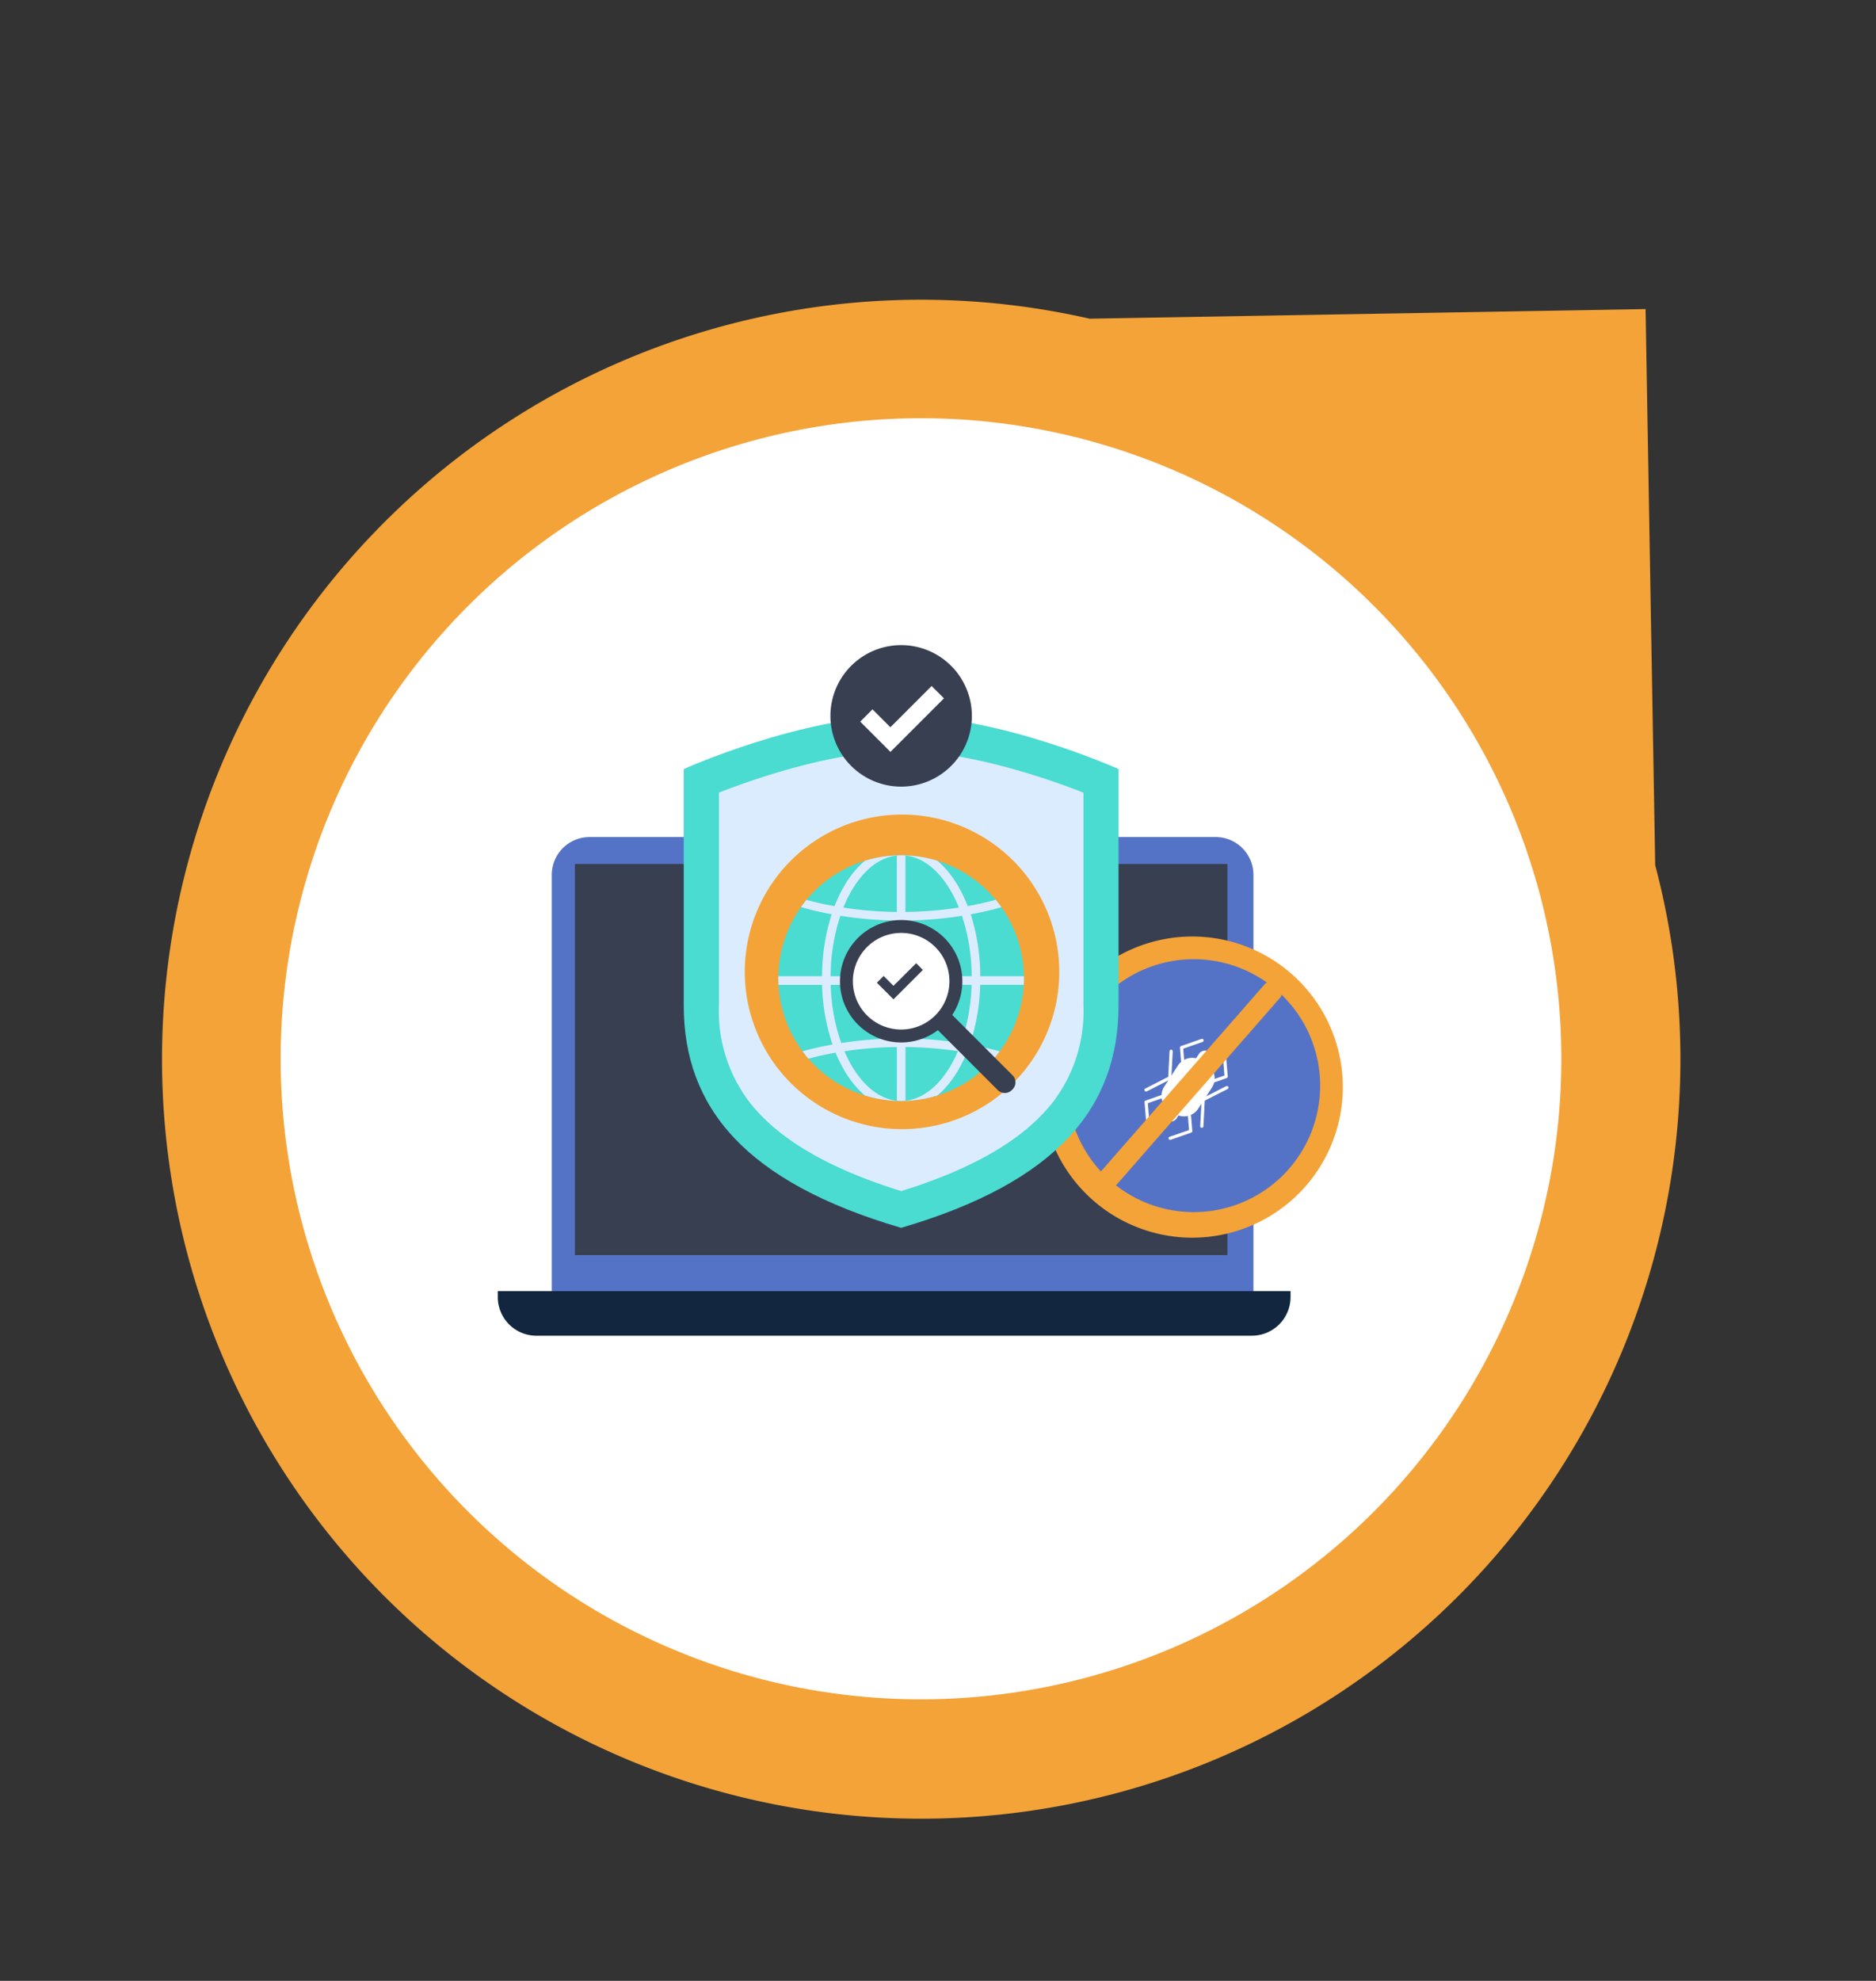 <svg xmlns="http://www.w3.org/2000/svg" xmlns:xlink="http://www.w3.org/1999/xlink" width="195.654" height="206.519" viewBox="0 0 195.654 206.519">
  <rect x="0" y="0" width="195.654" height="206.519" fill="#333333" stroke="none"/>
  <defs>
    <clipPath id="clip-path">
      <rect id="Rectángulo_365579" data-name="Rectángulo 365579" width="88.138" height="72.001" fill="none"/>
    </clipPath>
    <clipPath id="clip-path-2">
      <path id="Trazado_781349" data-name="Trazado 781349" d="M29.8,35.122A12.808,12.808,0,1,0,42.61,22.314,12.807,12.807,0,0,0,29.8,35.122" transform="translate(-29.803 -22.314)" fill="none"/>
    </clipPath>
  </defs>
  <g id="Grupo_1042384" data-name="Grupo 1042384" transform="translate(13139 8420.497)">
    <path id="Trazado_797791" data-name="Trazado 797791" d="M317.427,376.64a79.2,79.2,0,1,0,1.419-137.99l-56.024,15.012,15.011,56.026a79.156,79.156,0,0,0,39.594,66.952" transform="matrix(-0.242, 0.97, -0.97, -0.242, -12657.722, -8581.824)" fill="#f4a338"/>
    <path id="Trazado_797793" data-name="Trazado 797793" d="M318.228,366.574a66.8,66.8,0,1,1,91.244-24.448,66.793,66.793,0,0,1-91.244,24.448" transform="matrix(-0.242, 0.97, -0.97, -0.242, -12658.393, -8576.478)" fill="#fff"/>
    <g id="Grupo_1042379" data-name="Grupo 1042379" transform="translate(-13087.084 -8353.238)">
      <g id="Grupo_1032257" data-name="Grupo 1032257" transform="translate(0 0)">
        <g id="Grupo_1032256" data-name="Grupo 1032256" clip-path="url(#clip-path)">
          <path id="Trazado_781328" data-name="Trazado 781328" d="M74.974,20.381H9.673A3.939,3.939,0,0,0,5.734,24.32V67.726H78.913V24.32a3.939,3.939,0,0,0-3.939-3.939" transform="translate(-0.104 -0.371)" fill="#5573c6"/>
          <rect id="Rectángulo_365578" data-name="Rectángulo 365578" width="68.05" height="40.78" transform="translate(8.044 22.813)" fill="#373f51"/>
          <path id="Trazado_781329" data-name="Trazado 781329" d="M78.646,73.248H4.033A4.033,4.033,0,0,1,0,69.215V68.6H82.679v.612a4.033,4.033,0,0,1-4.032,4.033" transform="translate(0 -1.248)" fill="#12263f"/>
          <path id="Trazado_781330" data-name="Trazado 781330" d="M57.782,46.641a15.7,15.7,0,1,1,15.7,15.7,15.7,15.7,0,0,1-15.7-15.7" transform="translate(-1.051 -0.563)" fill="#f4a338"/>
          <path id="Trazado_781331" data-name="Trazado 781331" d="M60.5,46.534A13.184,13.184,0,1,1,73.687,59.719,13.185,13.185,0,0,1,60.5,46.534" transform="translate(-1.1 -0.607)" fill="#5573c6"/>
          <path id="Trazado_781332" data-name="Trazado 781332" d="M74.68,44.112l.548.356a1.787,1.787,0,0,1,.525,2.471l-1.415,2.177a1.786,1.786,0,0,1-2.471.524l-.548-.356a1.786,1.786,0,0,1-.525-2.471l1.415-2.177a1.787,1.787,0,0,1,2.471-.524" transform="translate(-1.282 -0.797)" fill="#fff"/>
          <path id="Trazado_781333" data-name="Trazado 781333" d="M71.565,42.99a.167.167,0,0,1,.076.148l-.146,2.77a.164.164,0,0,1-.09.139l-2.472,1.259a.166.166,0,0,1-.15-.3l2.387-1.215.14-2.674a.167.167,0,0,1,.175-.157.164.164,0,0,1,.081.027" transform="translate(-1.249 -0.782)" fill="#fff"/>
          <path id="Trazado_781334" data-name="Trazado 781334" d="M71.1,47.619a.161.161,0,0,1,.065.084.164.164,0,0,1-.1.211l-2.019.706.176,2.132a.168.168,0,0,1-.152.179.166.166,0,0,1-.18-.152L68.7,48.52a.165.165,0,0,1,.111-.17l2.14-.748a.165.165,0,0,1,.145.018" transform="translate(-1.249 -0.866)" fill="#fff"/>
          <path id="Trazado_781335" data-name="Trazado 781335" d="M73.469,49.16a.165.165,0,0,1,.075.126l.187,2.259a.167.167,0,0,1-.111.171l-2.14.747a.166.166,0,1,1-.109-.313l2.019-.7-.175-2.132a.166.166,0,0,1,.151-.18.164.164,0,0,1,.1.027" transform="translate(-1.296 -0.894)" fill="#fff"/>
          <path id="Trazado_781336" data-name="Trazado 781336" d="M74.858,41.832a.162.162,0,0,1,.066.084.165.165,0,0,1-.1.211l-2.02.706.176,2.132a.166.166,0,1,1-.331.027l-.186-2.259a.164.164,0,0,1,.11-.17l2.14-.748a.164.164,0,0,1,.145.018" transform="translate(-1.318 -0.761)" fill="#fff"/>
          <path id="Trazado_781337" data-name="Trazado 781337" d="M77.23,43.371a.165.165,0,0,1,.075.126l.187,2.259a.167.167,0,0,1-.111.171l-2.14.747a.166.166,0,1,1-.109-.313l2.019-.7-.175-2.132a.166.166,0,0,1,.151-.18.164.164,0,0,1,.1.027" transform="translate(-1.364 -0.789)" fill="#fff"/>
          <path id="Trazado_781338" data-name="Trazado 781338" d="M77.491,46.841a.171.171,0,0,1,.057.064.164.164,0,0,1-.073.223l-2.387,1.215-.14,2.674A.166.166,0,1,1,74.616,51l.146-2.77a.165.165,0,0,1,.09-.139l2.472-1.259a.167.167,0,0,1,.166.009" transform="translate(-1.357 -0.852)" fill="#fff"/>
          <path id="Trazado_781339" data-name="Trazado 781339" d="M72,47.467l-1.215,1.871a.78.78,0,0,0,1.309.85l1.215-1.871Z" transform="translate(-1.285 -0.863)" fill="#fff"/>
          <path id="Trazado_781340" data-name="Trazado 781340" d="M74.551,46.12l1.215-1.871a.781.781,0,0,0-1.31-.85L73.242,45.27Z" transform="translate(-1.332 -0.783)" fill="#fff"/>
          <path id="Trazado_781341" data-name="Trazado 781341" d="M82.66,37.5,65.066,57.613A1.069,1.069,0,0,1,63.457,56.2L81.051,36.1A1.069,1.069,0,1,1,82.66,37.5" transform="translate(-1.149 -0.65)" fill="#f4a338"/>
          <path id="Trazado_781342" data-name="Trazado 781342" d="M42.427,7.512c-10.36,0-22.676,5.547-22.676,5.547V37.684c0,10.682,6.451,18.445,22.676,23.205C58.653,56.13,65.1,48.366,65.1,37.684V13.059S52.788,7.512,42.427,7.512" transform="translate(-0.359 -0.137)" fill="#4adbd1"/>
          <path id="Trazado_781343" data-name="Trazado 781343" d="M58.327,47.839C55.7,51.215,50.963,54.5,42.5,57.125c-8.467-2.625-13.208-5.911-15.831-9.286a15.617,15.617,0,0,1-3.178-10.087V15.583c3.819-1.494,12.052-4.34,19.009-4.336s15.19,2.841,19.009,4.336V37.752a15.623,15.623,0,0,1-3.178,10.087" transform="translate(-0.427 -0.205)" fill="#dcecff"/>
          <path id="Trazado_781344" data-name="Trazado 781344" d="M50.087,7.375A7.376,7.376,0,1,1,42.71,0a7.376,7.376,0,0,1,7.376,7.375" transform="translate(-0.643 0)" fill="#373f51"/>
          <path id="Trazado_781345" data-name="Trazado 781345" d="M38.5,8.057l3.151,3.152,5.582-5.583L45.945,4.342l-4.3,4.3L39.78,6.773Z" transform="translate(-0.7 -0.079)" fill="#fff"/>
          <path id="Trazado_781346" data-name="Trazado 781346" d="M26.236,34.391a16.4,16.4,0,1,1,16.4,16.4,16.4,16.4,0,0,1-16.4-16.4" transform="translate(-0.477 -0.327)" fill="#f4a338"/>
          <path id="Trazado_781347" data-name="Trazado 781347" d="M55.418,35.122A12.808,12.808,0,1,1,42.61,22.314,12.808,12.808,0,0,1,55.418,35.122" transform="translate(-0.542 -0.406)" fill="#4adbd1"/>
        </g>
      </g>
      <g id="Grupo_1032259" data-name="Grupo 1032259" transform="translate(29.261 21.908)">
        <g id="Grupo_1032258" data-name="Grupo 1032258" clip-path="url(#clip-path-2)">
          <path id="Trazado_781348" data-name="Trazado 781348" d="M55.326,43.256a33.129,33.129,0,0,0-5.753-1.575,20.98,20.98,0,0,0,1.089-6.225h9.971v-.9H50.669a21.411,21.411,0,0,0-1-6.456,29.847,29.847,0,0,0,9.1-3.152,16.1,16.1,0,0,0,5.026-4.192,8.685,8.685,0,0,0,1.881-5.255,8.687,8.687,0,0,0-1.881-5.255,18.864,18.864,0,0,0-8.461-5.784A36.779,36.779,0,0,0,42.417,2.251,34.008,34.008,0,0,0,26.073,6.059a16.077,16.077,0,0,0-5.026,4.191,8.7,8.7,0,0,0-1.882,5.255,8.692,8.692,0,0,0,1.882,5.255,18.849,18.849,0,0,0,8.461,5.784A32.961,32.961,0,0,0,35.17,28.1a21.4,21.4,0,0,0-1,6.459H24.2v.9h9.971a21,21,0,0,0,1.088,6.223,29.879,29.879,0,0,0-9.188,3.169,16.079,16.079,0,0,0-5.026,4.192,8.276,8.276,0,0,0,0,10.509,18.864,18.864,0,0,0,8.461,5.784A36.779,36.779,0,0,0,42.417,67.55a34.011,34.011,0,0,0,16.344-3.808,16.088,16.088,0,0,0,5.026-4.191,8.28,8.28,0,0,0,0-10.509,18.858,18.858,0,0,0-8.461-5.785m-6.664-1.727a40.064,40.064,0,0,0-5.8-.479V35.456h6.9a19.94,19.94,0,0,1-1.1,6.073m-6.693,6.01c-2.239-.234-4.206-2.206-5.464-5.155a39.283,39.283,0,0,1,5.464-.44Zm.9-5.6a39.2,39.2,0,0,1,5.467.437c-1.258,2.951-3.227,4.927-5.467,5.16Zm6.908-7.38H42.865V28.754a40.073,40.073,0,0,0,5.894-.493,20.321,20.321,0,0,1,1.014,6.3M42.865,21.976c2.305.241,4.323,2.328,5.574,5.425a38.989,38.989,0,0,1-5.574.456Zm-.9,5.884a39.176,39.176,0,0,1-5.577-.455c1.251-3.1,3.27-5.189,5.577-5.429ZM26.512,24.172a15.2,15.2,0,0,1-4.749-3.95,7.8,7.8,0,0,1-1.7-4.717,7.8,7.8,0,0,1,1.7-4.716A17.985,17.985,0,0,1,29.827,5.3,35.861,35.861,0,0,1,42.417,3.146,33.134,33.134,0,0,1,58.323,6.84a15.2,15.2,0,0,1,4.749,3.95,7.8,7.8,0,0,1,1.7,4.716,7.8,7.8,0,0,1-1.7,4.717,17.985,17.985,0,0,1-8.064,5.485,32.134,32.134,0,0,1-5.649,1.541c-1.382-3.562-3.739-5.942-6.494-6.176V16.793h-.9v4.281c-2.755.234-5.111,2.614-6.495,6.178a29.051,29.051,0,0,1-8.963-3.079m9.565,4.085a39.924,39.924,0,0,0,5.893.494v5.809H35.062a20.312,20.312,0,0,1,1.015-6.3m-1.007,7.2h6.9v5.589a40.1,40.1,0,0,0-5.8.479,19.956,19.956,0,0,1-1.1-6.069m28,23.555A17.985,17.985,0,0,1,55.008,64.5a35.861,35.861,0,0,1-12.591,2.158,33.131,33.131,0,0,1-15.905-3.694,15.2,15.2,0,0,1-4.749-3.95,7.384,7.384,0,0,1,0-9.432,17.985,17.985,0,0,1,8.064-5.485A32.241,32.241,0,0,1,35.58,42.53c1.4,3.416,3.7,5.683,6.39,5.911v4.783h.9V48.441c2.686-.228,4.995-2.495,6.39-5.912a29.1,29.1,0,0,1,9.068,3.1,15.2,15.2,0,0,1,4.749,3.95,7.384,7.384,0,0,1,0,9.432" transform="translate(-29.61 -21.949)" fill="#dcecff"/>
        </g>
      </g>
      <g id="Grupo_1032261" data-name="Grupo 1032261" transform="translate(0 0)">
        <g id="Grupo_1032260" data-name="Grupo 1032260" clip-path="url(#clip-path)">
          <path id="Trazado_781350" data-name="Trazado 781350" d="M54.53,47.019l-.078.078a1.037,1.037,0,0,1-1.466,0l-6.675-6.675,1.543-1.543,6.675,6.675a1.037,1.037,0,0,1,0,1.466" transform="translate(-0.842 -0.707)" fill="#373f51"/>
          <path id="Trazado_781351" data-name="Trazado 781351" d="M46.779,31.549a5.708,5.708,0,1,1-8.073,0,5.708,5.708,0,0,1,8.073,0" transform="translate(-0.673 -0.544)" fill="#fff"/>
          <path id="Trazado_781352" data-name="Trazado 781352" d="M46.766,31.537l-.475.475a5.035,5.035,0,1,1-3.561-1.476,5.018,5.018,0,0,1,3.561,1.476l.475-.475.475-.475a6.38,6.38,0,1,0,0,9.023,6.381,6.381,0,0,0,0-9.023Z" transform="translate(-0.661 -0.531)" fill="#373f51"/>
          <path id="Trazado_781353" data-name="Trazado 781353" d="M40.269,35.811,42,37.542l3.066-3.066-.7-.7L42,36.132l-1.026-1.026Z" transform="translate(-0.732 -0.614)" fill="#373f51"/>
        </g>
      </g>
    </g>
  </g>
</svg>
